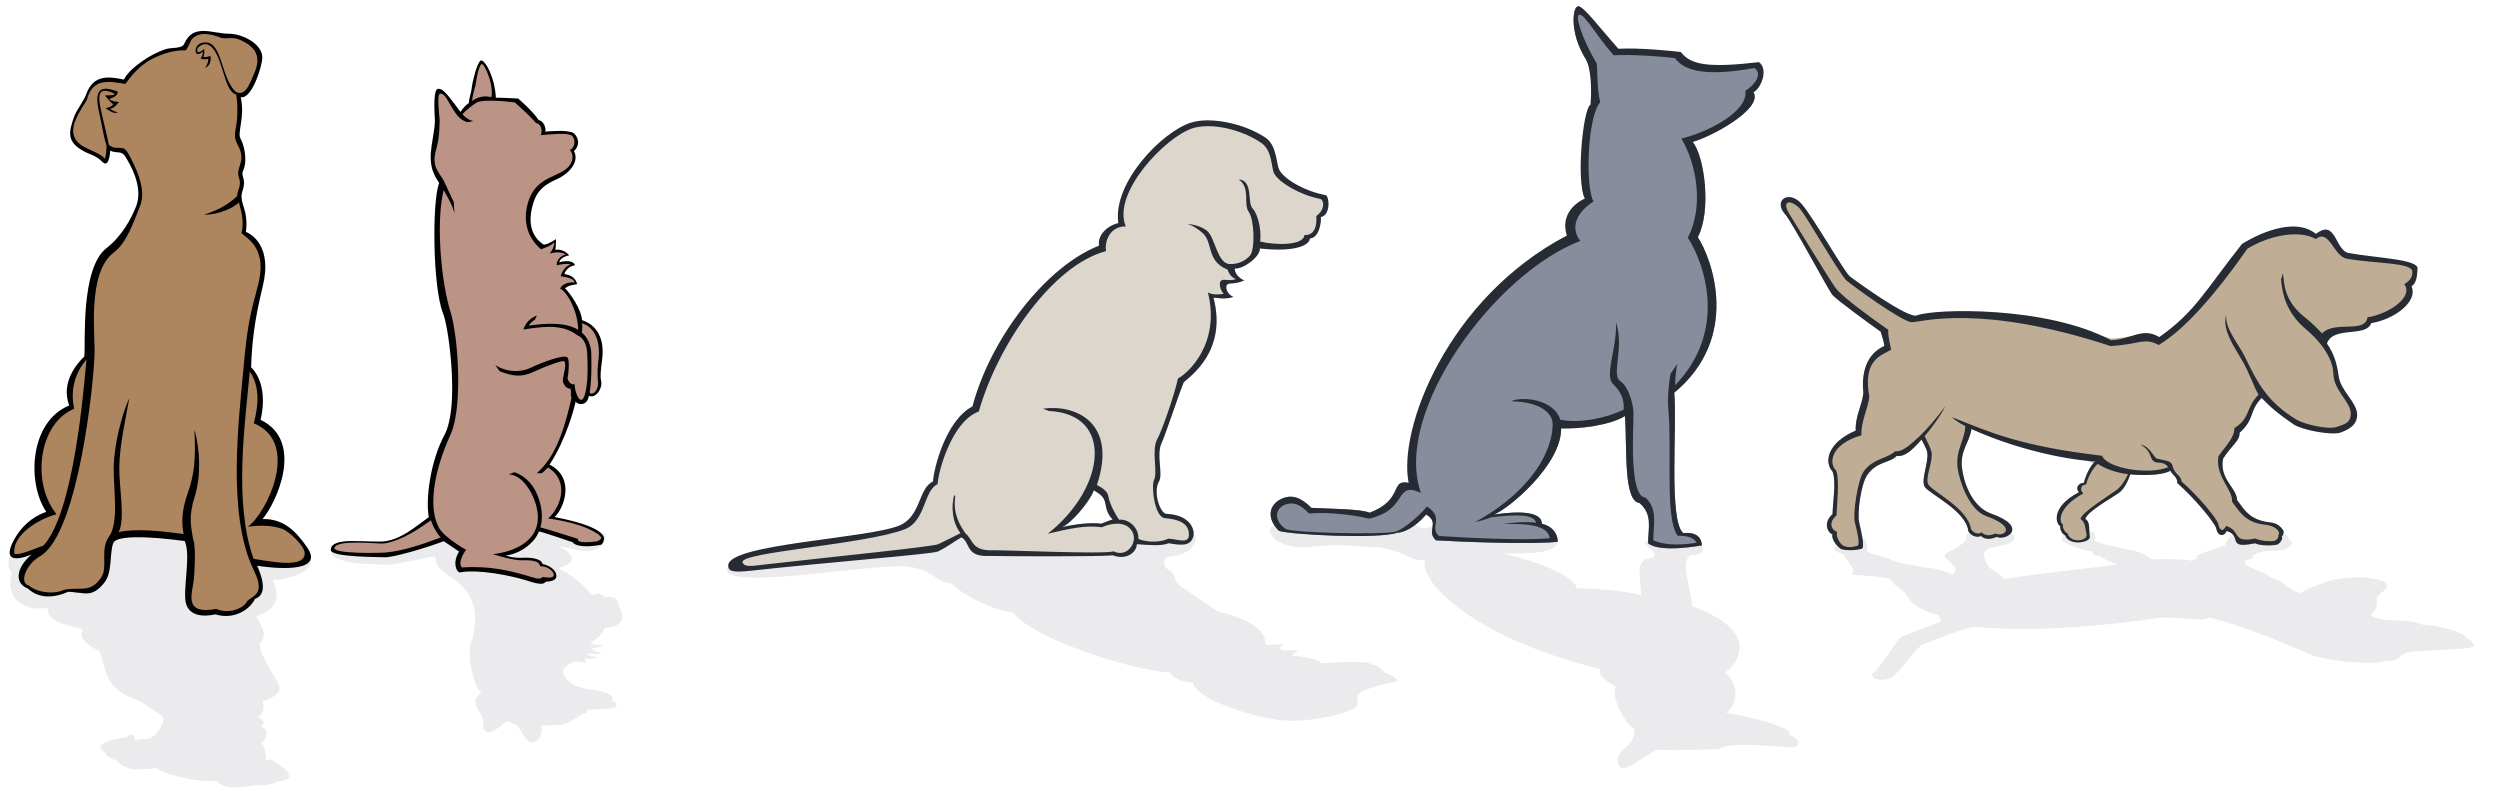 <?xml version="1.0" encoding="utf-8"?>
<!DOCTYPE svg PUBLIC "-//W3C//DTD SVG 1.1//EN" "http://www.w3.org/Graphics/SVG/1.1/DTD/svg11.dtd">
<svg version="1.1" id="sihlouette_chiens" xmlns="http://www.w3.org/2000/svg" xmlns:xlink="http://www.w3.org/1999/xlink" x="0px"
	 y="0px" width="600px" height="190px" viewBox="0 0 600 190" enable-background="new 0 0 600 190" xml:space="preserve">
<path opacity="0.1" fill="#35364F" d="M593.76,154.918c0.549,0.955-8.469,0.934-14.969,1.496c-3.098,0.27-2.688,2.507-5.822,2.169
	c-3.414,1.012-11.258,0.381-17.498-1.077c-10.797-4.632-16.215-6.922-25.102-9.305c-2.535,0.991-3.879,0.124-11.266-0.022
	c-29.908,4.329-42.924,2.279-45.164,2.289c-2.24,0.009-11.652,3.92-12.697,4.351c-1.045,0.43-5.074,6.162-7.005,7.578
	c-2.085,1.538-6.483,0.424-4.461-1.035c1.231-0.884,5.604-7.793,6.281-8.304c0.677-0.513,7.522-3.049,9.738-3.886
	c0.001-0.233-0.356-1.043-0.516-1.565c-3.469-0.839-6.286-2.09-7.692-4.857c-0.994-1.252-3.391-2.449-4-3.882
	c-7.514-1.239-10.354-0.533-8.835-1.483c0.342-1.045-1.947-3.425-2.507-4.412c-2.945-0.928-2.197-1.975-1.189-2.091
	c-0.635-0.406,0.238-1.226,1.148-1.516c0.889-0.176,3.332-0.176,5.016,0.024c0.885,0.105,0.879,1.98,0.902,2.734
	c0.027,0.894,3.516,1.178,5.629,2.152c3.061,1.414,6.078,1.207,8.099,1.958c1.968-0.123,4.087,0.623,6.833,1.672
	c0.389-0.542,0.695-1.029,0.643-1.328c-0.166-1.007-3.088-2.793-2.585-3.521c0.505-0.728,5.864-2.467,5.2-4.644
	c0.574-0.613,3.178-1.531,3.658-1.363c0.998-0.559,2.994-0.225,3.703-0.113c2.098-0.445,8.324,2.858-0.006,4.23
	c-4.396,0.729-2.975,2.497-2.576,3.835c0.545,1.819,3.332,2.643,4.42,3.975c9.674-1.632,23.688-2.905,27.332-3.56
	c0.039-0.02-0.84-0.038-0.797-0.056c-1.66-0.632-3.232-1.514-3.604-1.957c-1.557-0.031-2.41-0.629-1.66-0.961
	c-7.939-1.588-8.098-3.38-7.225-3.48c-0.275-0.232-0.229-0.73,0.656-0.963c0.338-1.128,6.732-0.73,6.75-0.101
	c0.02,0.631,0.992,1.459-0.15,1.789c0.768,0.73,8.197,2.118,10.246,2.646c1.49,0.386,2.764,1.143,3.785,1.919
	c4.006-0.172,8.225-0.032,9.721,0.367c0.385-0.495,1.408-0.646,1.037-1.266c3.336-1.54,7.029-2.283,6.996-2.829
	c-0.045-0.792,1.428-2.699,2.373-2.082c3.646-0.495-1.221-1.879,6.166-1.252c1.375-0.307,4.441,0.69,5.238,0.783
	c0.555,0.064,1.758,1.463,1.535,1.764c0.32,0.029,0.762,0.431,0.666,0.549c-0.346,0.422-1.193,1.699-2.65,1.767
	c-4.955,0.229-5.656,0.399-6.918,1.373c0.514,1.315-3.232,0.287-1.25,2.401c2.84,1.432,4.918,1.808,5.213,2.628
	c4.488,1.455,3.578,2.536,7.352,3.916c1.689-0.964,3.619-1.805,6.762-2.871c1.695-0.574,6.959-1.183,9.115-0.86
	c1.672,0.249,4.666,0.515,5.051,1.736s-2.717,2.188-2.477,3.695c0.162,1-0.104,2.461-1.43,3.634
	c2.396,1.82,10.16,0.659,12.121,2.157c5.391,0.332,10.994,2.248,10.848,3.382C593.051,153.523,593.176,153.906,593.76,154.918z"/>
<path opacity="0.1" fill="#35364F" d="M430.514,179.355c-11.594-0.765-15.76-0.907-17.905,0.416
	c-1.815,0.081-9.952,0.376-14.942,0.178c-4.094,2.093-6.746,4.514-8.055,4.493c-1.307-0.021-2.529-2.664,0.699-5.229
	c1.402-1.002,2.336-3.061,1.85-4.436c-1.912-0.489-6.066-8.4-4.223-9.956c-2.186-1.027-4.708-2.829-3.814-4.263
	c-29.488-7.062-43.722-20.701-42.146-26.169c-4.532,0.271-2.574-1.465-11.133-3.072c-2.002,0.339-7.254-1.102-15.841-0.097
	c-8.587,1.005-12.04-3.887-9.208-5.125c2.232-0.331,26.611-1.135,31.36-0.314c1.387,0.038,1.498-0.308,4.518,1.146
	c3.299-0.791,2.278-0.761,4.641-1.676c5.363,0.002,26.422,0.165,27.339,3.524c0.917,3.361-2.138,4.096-12.86,4.096
	c3.416,0.628,17.027,4.536,17.613,8.326c4.379,0.042,11.543,0.57,15.498,1.638c-0.029-3.385-1.764-8.677,2.094-8.771
	c3.043-1.082-1.066-2.476-1.307-4.035c2.713-0.943,12.905-0.781,12.905-0.781s3.195,4.215-1.522,3.872
	c-3.412,1.144,0.26,9.271-0.029,12.372c16.758,5.992,11.029,13.792,7.986,15.935c3.661,2.735,2.836,8.209,0.248,9.661
	c4.228,0.548,17.097,3.632,15.038,5.289C431.492,176.982,432.51,178.71,430.514,179.355z"/>
<path opacity="0.1" fill="#35364F" d="M335.021,163.632c-4.503,0.677-8.543,2.186-9.17,3.214c-0.391,0.641,0.828,2.507-1.404,3.468
	c-4.09,1.767-11.276,2.931-15.956,2.619c-7.055-0.471-21.269-4.931-22.245-9.129c-2.638-0.079-5.11-1.268-5.276-2.347
	c-10.356-0.752-33.348-8.397-37.785-14.396c-7.004-1.059-13.816-5.665-14.808-7.013c-3.819-0.466-4.852-3.406-10.456-4.046
	c-8.028-0.92-40.071,5.297-43.4,1.269c-0.826-0.998,3.381-3.711,7.63-3.75c17.885-0.162,36.325-5.967,47.627-6.578
	c11.301-0.61,55.085-2.413,57.121,1.832c0.506,1.057-0.75,4.397-6.24,4.815c-1.428,0.108-1.955,2.369,0.104,3.38
	c1.477,0.725,0.822,2.742,2.844,3.895c1.378,0.786,6.463,4.52,8.557,5.854c2.055,0.567,11.782,2.597,11.611,8.131
	c0.498,0.053,2.083-0.363,4.596-0.186c-1.43,0.422-1.301,1.116-0.796,1.318c0.59,0.235,1.76-0.113,4.195,0.202
	c-1.685,0.505-1.638,1.106-1.509,1.341c1.938-0.223,6.638,0.875,6.843,1.67c6.726-0.479,11.882-0.451,12.021,0.295
	c1.813-0.056,2.525,1.491,3.398,2.076C334.789,162.121,335.855,163.507,335.021,163.632z"/>
<path opacity="0.1" fill="#35364F" d="M133.879,131.072c3.254,1.328,5.66,4.153-0.175,5.279c4.381,1.619,8.089,6.146,8.366,6.513
	c1.682-0.806,2.575-0.166,3.112,0.534c1.333-0.458,2.812,0.075,2.98,0.865c0.26,0.953,0.513,1.354,0.863,2.311
	c1.177,3.212-1.57,3.928-3.927,4.194c-0.49,1.362-2.139,2.988-3.404,3.479c0.491,0.445,1.544,0.643,2.902,0.551
	c-0.327,0.752-2.362,0.579-2.735,0.94c0.563,0.443,1.379,0.858,2.587,0.931c-0.6,0.619-3.037-0.039-3.522,0.258
	c0.371,0.5,0.955,0.598,2.37,0.78c-0.55,0.42-2.022,0.399-3.205,0.446c0.501,0.325,0.432,0.3,0.562,0.892
	c-1.528-0.233-1.916-0.33-2.901-0.241c-2.652,1.194-3.274,2.238-1.922,4.011c1.228,1.611,3.038,2.266,6.547,2.766
	c3.175,0.451,5.726,1.557,4.373,2.622c1.273,0.263,1.791,0.979,0.591,1.616c-1.365,0.432-5.365,0.479-6.7,0.486
	c0.663,0.528,0.371,0.859-1.087,1.138c-1.053,0.873-2.489,1.655-4.313,2.459c-2.477,0.184-4.07,0.245-5.51,0.293
	c0.743,1.032,0.084,2.883-1.062,3.655c-1.403,0.949-2.533-0.357-3.35-1.962c-0.244-0.479-0.894-1.058-1.087-1.859
	c-0.931-0.216-1.769-0.563-2.524-0.992c-1.073,0.673-1.809,1.526-2.762,2.083c-3.586,2.106-2.77-1.659-2.981-2.44
	c-0.414-1.537-2.285-3.141-1.842-4.712c0.183-0.646,0.767-1.192,1.418-1.72c-2.029-1.353-3.917-10.453-2.033-13.206
	c0.388-3.145,2.031-8.465-3.655-13.278c-2.641-2.234-5.6-3.201-5.311-6.1c-1.38-0.347-8.583,2.029-12.524,1.832
	c-2.792-0.141-9.775,0-12.226-2.225c-2.169-1.969,9.823-1.199,10.58-1.242c34.33-13.639,54.313-3.812,55.023-3.815
	C144.86,135.189,135.374,130.894,133.879,131.072z"/>
<path opacity="0.1" fill="#35364F" d="M66.958,164.401c0.734,1.784-1.312,3.105-4.068,3.914c0.622,0.979,0.444,2.689-0.891,3.728
	c1.68,1.146,1.431,1.623,0.743,2.363c1.975,0.999,1.325,3.088-0.01,3.737c0.686,0.702,1.286,3.365,0.947,4.308
	c1.244-0.166,1.851-0.352,2.297,0.537c2.389,1.19,5.908,4.218,0.738,4.55c-1.456,0.865-3.334,0.98-5.869,0.938
	c-6.436,1.338-8.159-0.219-8.929-1.034c-6.366,0.256-13.47-2.16-14.414-3.118c-4.127,0.443-7.469,0.835-9.313-1.719
	c-1.264-0.41-2.96-1.128-3.053-2.18c-1.178-0.396-3.012-2.36,5.226-3.508c1.139-0.828,1.553-1.222,2.189,0.76
	c1.507-0.519,2.417-0.293,3.357-0.38c1.701-0.804,4.248-4.343,2.96-5.436c-0.459-0.391-3.952-2.969-6.103-3.946
	c-7.836-2.346-7.35-7.865-8.866-11.592c-5.79-2.956-4.111-4.473-4.034-5.314c-6.648-1.503-8.277-2.544-8.491-5.129
	c-5.803,0.917-10.237-2.154-8.552-8.552c-1.528-1.527-0.626-4.484,0.305-5.804c31.157-21.994,72.089-0.611,71.478,3.36
	c0.585,2.173-5.587,4.393-9.164,4.276c1.832,4.275,1.222,6.719-3.971,8.858c1.448,2.228,2.902,4.704,0.75,6.502
	C62.914,158.566,66.068,162.244,66.958,164.401z"/>
<path fill="#BFAD95" d="M579.477,64.704c0.113-2.266-9.111-2.11-16.037-3.36c-3.305-0.597-3.975-5.875-7.025-5.041
	c-4.004-2.333-11.742-0.751-17.412,2.749c-8.701,10.987-13.059,16.409-20.883,22.065c-3.096-2.295-4.012-0.255-11.449,0.148
	c-32.809-9.815-44.938-4.937-47.225-4.937c-2.285,0-14.123-8.962-15.441-9.945c-1.316-0.983-8.787-14.17-11.605-17.412
	c-3.057-3.511-6.918-0.89-3.973,2.444c1.788,2.024,10.314,17.915,11.303,19.091c0.986,1.174,9.426,6.979,12.158,8.897
	c0.135,0.538,0.23,2.418,0.365,3.627c-3.047,1.972-5.192,4.887-5.04,11.301c-0.292,2.909-2.033,5.692-1.833,9.013
	c-6.873,2.901-7.637,7.637-5.564,9.827c0.941,2.42,0,7.933,0,10.22c-2.422,2.151-1.076,4.571,0,4.841
	c-0.404,0.94,0.936,2.84,2.012,3.513c0.988,0.405,3.432,0.405,5.001-0.059c0.825-0.244-0.235-4.592-0.64-6.338
	c-0.477-2.073,0.389-9.103,1.965-11.369c2.281-3.288,5.436-2.818,7.049-4.565c2.052,0.277,3.77-1.461,5.955-3.909
	c0.692,1.256,1.272,2.387,1.387,3.08c0.391,2.341-1.559,6.499-0.648,8.188s10.006,5.716,10.527,10.785
	c0.908,1.43,2.598,1.43,2.988,1.04c1.299,1.299,3.119,0.521,3.768,0.259c2.34,1.04,7.785-2.394-1.299-5.587
	c-4.807-1.689-6.688-7.935-7.018-11.047c-0.449-4.232,1.91-6.159,2.273-9.263c10.65,3.76,25.455,6.673,29.473,8.194
	c0.049,0.042,0.098,0.086,0.148,0.127c-1.342,1.482-2.459,3.549-2.6,4.585c-1.549,0.079-2.094,1.474-1.164,2.251
	c-7.135,3.721-5.426,7.906-4.498,8.141c-0.152,0.542,0.156,1.706,1.164,2.249c0.932,2.636,6.203,1.705,5.895,0.232
	c-0.311-1.474,0.232-3.411-1.086-4.187c0.387-1.708,6.203-4.964,7.988-6.205c1.297-0.902,2.186-2.678,2.811-4.498
	c4.121,0.39,8.293,0.05,9.594-0.89c0.641,1.161,1.744,1.511,1.686,2.966c4.131,3.604,9.125,9.648,9.363,10.934
	c0.35,1.859,1.861,2.033,2.502,0.58c3.896,1.163-0.291,4.421,6.789,2.942c1.525,0.724,4.553,0.533,5.307,0.315
	c0.525-0.152,1.494-1.291,1.125-1.998c0.307-0.067,0.553-1.017,0.398-1.294c-0.551-0.997-1.572-1.842-3.064-1.999
	c-5.082-0.533-6.32-3.091-8.066-5.379c-0.135-3.09-4.303-4.973-3.363-9.949c2.148-3.373,4.057-4.265,3.947-6.194
	c3.811-3.441,2.354-5.98,5.492-9.246c2.186,2.258,4.549,4.225,8.246,6.721c1.992,1.344,7.602,2.755,9.623,1.985
	c1.568-0.599,4.469-1.239,4.275-4.124c-0.191-2.886-3.795-5.147-4.275-8.705c-0.32-2.357-1.293-5.8-3.209-8.554
	c1.559-4.31,10.021-1.639,11.305-5.192c5.334-0.834,10.148-5.418,9.467-8.096C579.408,68.005,579.357,67.1,579.477,64.704z"/>
<path fill="#272B33" d="M580.223,64.469c0.113-2.266-9.617-2.501-16.541-3.751c-3.307-0.597-2.99-8.386-7.879-4.568
	c-4.275-3.665-12.053-1.111-17.723,2.392c-8.699,10.987-11.295,16.395-19.848,22.351c-4.125-2.442-6.723,0.61-11.607,0.765
	c-15.275-8.247-42.309-7.637-46.584-5.957c-2.128,0.836-14.719-8.333-16.037-9.316c-1.316-0.983-8.787-14.17-11.605-17.412
	c-3.057-3.511-6.918-0.89-3.973,2.444c1.788,2.024,10.354,18.183,11.341,19.359c0.985,1.174,8.837,6.9,11.569,8.819
	c0.134,0.538,0.781,2.228,0.916,3.437c-3.207,1.375-5.727,4.812-5.04,11.301c-0.292,2.909-2.033,5.692-1.833,9.013
	c-6.873,2.901-7.637,7.637-5.564,9.827c0.941,2.42,0,7.933,0,10.22c-2.422,2.151-1.076,4.571,0,4.841
	c-0.404,0.94,0.936,2.84,2.012,3.513c0.988,0.405,3.432,0.405,5.001-0.059c0.825-0.244-0.235-4.592-0.64-6.338
	c-0.477-2.073,0.389-9.103,1.965-11.369c2.281-3.288,5.436-2.818,7.049-4.565c2.052,0.277,3.77-1.461,5.955-3.909
	c0.692,1.256,1.272,2.387,1.387,3.08c0.391,2.341-1.559,6.499-0.648,8.188s10.006,5.716,10.527,10.785
	c0.908,1.43,2.598,1.43,2.988,1.04c1.299,1.299,3.119,0.521,3.768,0.259c2.34,1.04,7.785-2.394-1.299-5.587
	c-4.807-1.689-6.688-7.935-7.018-11.047c-0.449-4.232,1.91-6.159,2.273-9.263c10.045,4.584,21.957,7.333,29.748,7.792
	c-1.363,0.957-2.586,4.078-2.727,5.114c-1.549,0.079-2.094,1.474-1.164,2.251c-7.135,3.721-5.426,7.906-4.498,8.141
	c-0.152,0.542,0.156,1.706,1.164,2.249c0.932,2.636,6.203,1.705,5.895,0.232c-0.311-1.474,0.232-3.411-1.086-4.187
	c0.387-1.708,6.203-4.964,7.988-6.205c1.297-0.902,2.186-2.678,2.811-4.498c4.121,0.39,8.293,0.05,9.594-0.89
	c0.641,1.161,1.744,1.511,1.686,2.966c4.131,3.604,9.125,9.648,9.363,10.934c0.35,1.859,1.861,2.033,2.502,0.58
	c3.896,1.163-0.291,4.421,6.789,2.942c1.525,0.724,4.553,0.533,5.307,0.315c0.525-0.152,1.494-1.291,1.125-1.998
	c0.307-0.067,0.553-1.017,0.398-1.294c-0.551-0.997-1.572-1.842-3.064-1.999c-5.082-0.533-6.32-3.091-8.066-5.379
	c-0.135-3.09-4.303-4.973-3.363-9.949c2.148-3.373,4.057-4.265,3.947-6.194c3.811-3.441,2.172-5.102,5.307-8.365
	c2.188,2.255,4.02,3.863,7.719,6.36c1.992,1.345,9.23,2.692,11.252,1.923c1.57-0.598,4.135-1.634,3.941-4.52
	c-0.191-2.885-3.941-5.482-4.424-9.04c-0.318-2.357-0.893-5.053-2.809-7.807c1.559-4.311,9.35-1.328,10.631-4.884
	c5.336-0.834,11.293-5.06,9.672-8.837C579.771,68.047,580.104,66.866,580.223,64.469z M507.91,117.652
	c-1.641,1.194-8.25,5.258-8.605,6.901c1.211,0.746,1.186,2.381,1.473,3.8c0.285,1.417-3.729,2.212-4.584-0.326
	c-0.926-0.522-1.213-1.642-1.07-2.164c-0.855-0.225-1.682-3.853,4.877-7.437c-0.855-0.746-0.729-2.096,0.699-2.171
	c0.119-0.916,1.268-3.613,2.756-4.931c1.691,1.115,4.338,2.147,7.266,2.472C510.029,115.384,508.986,116.87,507.91,117.652z
	 M577.031,68.215c2.291,3.056-3.693,7.144-8.828,7.938c-0.578,3.993-7.887,0.671-10.904,3.875c-0.803-0.908-2.688-2.736-3.861-3.639
	c-5.385-4.136-5.207-8.388-5.527-10.861c-0.125,0.437-0.32,1.39-0.469,1.353c0.229,3.207,1.043,7.986,5.951,12.109
	c4.23,3.561,6.539,7.504,6.602,10.632c0.084,4.083,3.988,6.66,4.17,9.373c0.18,2.713-1.889,2.899-3.367,3.462
	c-1.902,0.723-7.678-0.565-9.617-1.731c-7.213-4.327-9.617-9.328-12.311-14.905c-1.617-3.353-4.887-6.844-4.572-10.229
	c-1.018,3.273,1.535,7.084,3.803,10.902c1.805,3.033,2.822,6.417,3.957,8.222c-3.242,3.288-1.832,5.575-5.805,8.019
	c0,2.29-1.85,4.005-3.816,6.721c-0.908,4.737,3.514,8.094,3.254,10.95c1.682,2.176,3.02,5.015,7.908,5.523
	c1.436,0.149,2.727,0.68,3.256,1.628c0.148,0.265,0.18,0.866-0.113,0.931c0.275,0.488-0.414,1.201-0.932,1.338
	c-0.518,0.138-3.068,0.106-4.537-0.58c-5.814,1.161-3.287-1.917-7.035-3.024c-0.617,1.385-1.527,1.307-1.861-0.466
	c-0.23-1.223-4.867-6.802-8.84-10.236c0.055-1.384-1.656-1.523-2.17-3.845c-0.273-1.232-2.387-1.215-3.646-1.582
	c-0.93-0.271-1.668-3.024-4.07-3.413c2.713,1.436,2.25,3.181,3.178,3.993c0.826,0.723,2.443-0.154,3.527,1.46
	c-4.813,1.942-14.723,0.224-15.867-2.754c-19.703-2.291-27.148-5.728-36.062-9.279c1.124,1.031,2.155,1.604,3.247,2.148
	c-0.121,3.417-2.42,5.826-1.834,10.13c0.412,3.025,2.717,10.007,6.824,11.479c7.76,2.778,4.18,5.113,2.17,4.187
	c-0.535,0.277-2.109,0.909-3.258-0.31c-0.309,0.394-1.732,0.585-2.557-0.775c-0.656-4.927-9.4-9.087-10.236-10.701
	s1.203-5.486,0.775-7.754c-0.125-0.663-0.842-2.205-1.65-3.844c0.754-0.848,3.41-4.128,5.012-7.205
	c-2.218,2.954-4.705,5.85-6.159,7.171c-2.03,1.847-4.091,3.937-5.964,3.683c-1.553,1.667-5.307,1.699-7.502,4.828
	c-1.515,2.158-2.611,10.183-2.152,12.154c0.389,1.664,1.434,5.466,0.64,5.699c-1.511,0.443-2.422,0.388-3.372,0
	c-1.036-0.64-1.881-2.438-1.492-3.334c-1.035-0.259-2.465-1.944-0.137-3.994c0-2.177,0.789-8.453-0.116-10.758
	c-1.683-1.409-1.698-6.198,6.075-8.429c-0.193-3.164,1.611-6.48,1.891-9.252c-1.646-8.982,2.936-9.898,5.227-11.273
	c-0.129-1.152-0.764-2.826-0.687-4.812c-2.632-1.829-11.013-7.738-12.681-10.083c-1.667-2.347-9.49-15.199-11.146-17.866
	c-1.591-2.563-0.136-3.71,2.481-1.269c1.302,1.215,9.788,16.09,11.341,17.409c1.551,1.317,13.463,10.003,15.662,10.003
	s16.457-4.539,47.674,5.713c7.219-0.388,8.061-2.151,11.576-0.247c6.189-3.67,13.523-12.021,21.309-23.118
	c5.455-3.337,12.566-4.53,16.418-2.306c3.207-2.597,4.24,4.146,7.424,4.716c6.662,1.19,15.537,0.877,15.723,3.03
	C579.094,66.777,577.994,67.582,577.031,68.215z"/>
<path fill="#888D9E" d="M421.623,15.138c-11.785,1.345-16.035,1.511-18.443-1.707c-1.879-0.269-10.279-1.292-15.372-1.025
	c-4.556-5.094-7.694-10.899-9.036-10.899c-1.341,0-2.143,6.167,1.612,12.333c1.607,2.416,2.912,7.306,2.644,10.521
	c-1.874,1.073-4.782,19.518-2.644,23.271c-2.054,2.314-4.313,6.437-3.163,9.86c-28.66,15.06-40.501,46.188-37.911,59.087
	c-4.591-0.92-2.308,3.269-10.572,6.48c-2.067-0.917-9.407-0.94-14-1.171c-2.292-2.298-4.597-3.464-7.351-2.086
	c-2.756,1.379-3.539,4.52-0.459,7.585c2.293,0.92,23.875,2.067,28.468,0.458c1.378,0,4.132-1.15,6.888-4.364
	c3.443,2.068-0.166,3.902,2.358,6.199c5.358,0.347,22.99,1.037,29.213,0.347c0-1.425-0.671-2.683-1.87-3.501
	c-0.012-0.015-0.02-0.026-0.03-0.042c-0.027-0.013-0.052-0.021-0.079-0.031c-0.518-0.333-1.121-0.598-1.824-0.748
	c0-2.766-4.754-3.198-11.469-2.224c3.31-1.261,16.137-11.777,16.096-20.676c4.397,0.158,11.516-0.667,15.326-2.954
	c0.507,8.003-0.402,20.417,3.477,20.877c3.214,2.754,2.066,5.97,2.066,9.648c2.855,2.414,12.879,0.515,12.879,0.515
	s0.232-3.456-4.437-2.938c-3.587-2.936-1.41-26.323-2.173-33.691c16.026-13.284,9.072-32.104,5.656-37.338
	c3.309-6.305,1.637-19.32-1.23-22.877c4.236-1.11,16.945-7.866,14.593-11.89C422.978,20.816,423.768,16.75,421.623,15.138z"/>
<path fill="#272B33" d="M422.17,14.915c-11.781,1.345-16.34,0.804-18.75-2.414c-1.877-0.268-9.908-1.07-15-0.804
	c-4.557-5.094-8.307-10.19-9.648-10.19c-1.341,0-2.143,6.167,1.612,12.333c1.607,2.416,1.607,8.051,1.339,11.265
	c-1.874,1.074-3.478,18.773-1.339,22.526c-4.188,2.006-5.48,5.467-4.331,8.891c-28.66,15.06-40.568,46.434-37.98,59.332
	c-4.59-0.922-1.07,3.993-9.335,7.205c-2.067-0.917-9.407-0.94-14-1.171c-2.292-2.298-4.597-3.464-7.351-2.086
	c-2.756,1.379-3.539,4.52-0.459,7.585c2.293,0.92,23.875,2.067,28.468,0.458c1.378,0,4.132-1.15,6.888-4.364
	c3.443,2.068-0.166,3.902,2.358,6.199c5.358,0.347,22.99,1.037,29.213,0.347c0-1.425-0.671-2.683-1.87-3.501
	c-0.012-0.015-0.02-0.026-0.03-0.042c-0.027-0.013-0.052-0.021-0.079-0.031c-0.518-0.333-1.121-0.598-1.824-0.748
	c0-2.766-4.754-3.198-11.469-2.224c3.31-1.261,16.137-11.777,16.096-20.676c4.397,0.158,11.516-0.667,15.326-2.954
	c0.507,8.003-0.402,20.417,3.477,20.877c3.214,2.754,2.066,5.97,2.066,9.648c2.855,2.414,12.879,0.515,12.879,0.515
	s0.232-3.456-4.437-2.938c-3.587-2.936-1.41-26.323-2.173-33.691c16.026-13.284,9.072-32.104,5.656-37.338
	c3.309-6.305,1.637-19.32-1.23-22.877c4.236-1.11,16.945-7.866,14.593-11.89C422.978,20.816,424.316,16.526,422.17,14.915z
	 M418.89,21.798c0.685,5.123-9.394,10.075-15.369,11.442c3.657,6.127,5.464,16.223,1.563,23.816
	c4.243,6.582,9.425,22.507-3.062,35.399c0.031-1.772,0.229-3.766,0.541-5.141l-1.651,2.426c-0.417,2.425-0.752,5.699-0.492,8.711
	c0.89,10.289-0.89,26.167,2.245,30.135c2.017-0.059,3.977,0.402,4.493,1.668c-2.362,0.403-6.97,0.922-10.372-0.576
	c0-3.6,1.175-7.557-1.9-10.255c-4.107-0.273-2.748-17.754-2.85-20.337c-0.102-2.579-1.271-6.352-3.175-7.621
	c-2.228-1.483,1.017-7.874-1.017-14.098c0.254,6.098-2.794,12.7-0.761,14.733c2.351,2.35,2.667,4.065,2.609,6.211
	c-4.344,2.092-10.577,3.331-15.236,2.427c-1.459-4.996-9.352-5.693-11.836-4.421c7.118,0.088,10.125,2.85,10.024,5.704
	c-0.288,8.075-7.156,17.05-18.673,23.318c1.271-0.339,2.71-0.68,3.896-1.188c5.927-0.676,10.28-0.835,10.807,1.317
	c-2.089-0.349-5.79-0.063-7.927,0.292c6.434-0.168,10.773,0.459,11.206,3.398c-5.952,0.677-21.498-0.181-26.62-0.519
	c-2.414-2.249,1.47-4.235-2.854-7.088c-2.633,3.146-6.623,6.099-7.939,6.099c-3.283,0.692-23.71,0.241-25.905-0.659
	c-2.42-1.554-3.103-4.432-0.468-5.787c2.248-0.864,3.809-0.223,6.003,2.026c4.323-0.347,10.073,0.21,14.393,1.246
	c9.613-2.136,5.911-9.096,12.453-6.193c-6.832-19.47,17.93-52.769,38.253-60.454c-2.903-3.757,0-7.515,3.173-9.465
	c-2.047-3.674-1.412-20.573,1.611-23.802c-0.806-3.428-0.604-6.452-0.806-9.279c-3.589-6.033-5.421-11.764-4.14-11.764
	c1.283,0,3.819,4.759,8.174,9.749c4.869-0.264,12.906,0.407,14.699,0.672c2.307,3.147,7.386,4.458,19.129,2.391
	C423.16,17.909,420.943,20.486,418.89,21.798z"/>
<path fill="#DDD6CC" d="M318.123,46.826c-4.951-0.9-9.892-3.778-11.094-6.048c-0.75-1.416-0.535-5.881-3.344-7.755
	c-5.162-3.441-13.168-5.028-17.78-3.608c-6.95,2.137-18.918,14.426-17.499,24.136c-2.638,0.567-4.465,3.629-4.013,6.113
	c-10.08,3.207-28.866,23.826-29.783,38.03c-6.415,3.359-10.504,14.703-10.691,17.883c-3.546,1.564-2.816,8.348-8.032,10.537
	c-7.464,3.136-36.519,4.808-39.695,8.693c-0.94,1.146,1.234,2.074,5.498,1.604c17.944-1.981,41.975-4.195,43.299-4.812
	c2.024-0.942,4.472-1.914,5.738-2.638c0.208,0.104,0.384,0.23,0.539,0.376c0.002,0.004,0.005,0.011,0.009,0.015
	c0.096,0.108,0.183,0.199,0.263,0.282c1.077,1.369,0.979,3.695,4.902,3.782c3.234,0.071,27.464,0.239,30.594-0.152
	c3.756,1.408,5.869-1.174,5.791-2.66c2.582,0.156,5.789,0.548,7.667-0.233c3.052,0.547,5.169,0.71,5.868-1.488
	c0.549-1.72-0.703-5.32-6.416-5.555c-1.484-0.062-3.286-5.164-1.799-7.747c1.068-1.854-0.725-6.383,0.651-9.287
	c0.938-1.983,3.943-11.219,5.3-14.557c1.749-1.582,10.415-7.577,7.159-20.243c0.476-0.188,2.312,0.542,4.754-0.223
	c-1.681-0.765-1.937-2.376-1.538-2.909c0.466-0.627,1.844,0.008,4.135-1.063c-1.986-0.915-2.272-2.303-2.272-2.859
	c2.087,0.231,6.246-2.956,6.015-4.812c7.084,0.134,12.299-0.671,12.033-2.409c1.871-0.132,1.753-3.798,2.322-5.273
	C318.705,50.341,319.04,46.99,318.123,46.826z M267.033,124.659c-0.783,0.233-1.721,0.625-2.738,1.017
	c-2.504-0.315-5.738,0.023-9.494,0.857c2.047-0.613,6.703-6.046,7.665-8.715c0.026-0.045,0.056-0.09,0.083-0.136
	c1.344,0.927,2.479,1.353,2.79,3.426C265.609,122.918,266.342,124.009,267.033,124.659z"/>
<path fill="#272B33" d="M318.123,46.826c-4.951-0.9-9.892-3.778-11.094-6.048c-0.75-1.416-0.535-5.881-3.344-7.755
	c-5.162-3.441-13.168-5.028-17.78-3.608c-6.95,2.137-18.918,14.426-17.499,24.136c-2.638,0.567-5.086,2.918-4.634,5.401
	c-12.896,5.064-26.106,22.399-30.383,38.59c-6.415,3.359-9.282,14.855-9.47,18.035c-3.546,1.564-2.816,8.348-8.032,10.537
	c-7.464,3.136-40.765,4.416-41.105,9.495c-0.108,1.617,1.266,1.825,5.529,1.354c17.944-1.981,43.44-3.975,44.764-4.593
	c2.024-0.941,4.385-2.686,5.651-3.409c0.208,0.104,0.384,0.23,0.539,0.376c0.002,0.004,0.005,0.011,0.009,0.015
	c0.096,0.108,0.183,0.199,0.263,0.282c1.077,1.369,0.979,3.695,4.902,3.782c3.234,0.071,27.464,0.239,30.594-0.152
	c3.756,1.408,5.869-1.174,5.791-2.66c2.582,0.156,5.789,0.548,7.667-0.233c3.052,0.547,5.169,0.71,5.868-1.488
	c0.549-1.72-0.703-5.32-6.416-5.555c-1.484-0.062-3.286-5.164-1.799-7.747c1.068-1.854-0.725-6.383,0.651-9.287
	c0.938-1.983,3.943-11.219,5.3-14.557c1.749-1.582,10.415-7.577,7.159-20.243c0.476-0.188,2.312,0.542,4.754-0.223
	c-1.681-0.765-1.937-2.376-1.538-2.909c0.466-0.627,1.844,0.008,4.135-1.063c-1.986-0.915-2.272-2.303-2.272-2.859
	c2.087,0.231,6.246-2.956,6.015-4.812c6.871,0.801,11.76-0.192,12.033-2.409c2.093-0.074,2.779-3.594,2.626-5.121
	C319.451,51.638,319.04,46.99,318.123,46.826z M315.915,51.838c0.135,1.872-0.129,4.695-2.872,4.582
	c-0.159,2.633-7.353,2.405-10.608,1.541c0.403-3.405-0.822-6.957-1.825-7.957c-1.337-1.338,0.269-6.686-3.341-6.952
	c2.941,2.005,1.07,5.881,2.404,7.752c1.34,1.874,1.605,8.69,0.403,10.427c0,0-0.009,0.021-0.021,0.049
	c-1.044,1.174-2.656,2.156-4.924,2.093c-2.944-0.085-3.533-6.331-5.351-7.89c-1.869-1.603-4.813-1.736-4.813-1.736
	s1.738,0.4,3.746,2.272c2.478,2.313,0.766,6.585,5.882,8.688c0.187,0.3,0.495,1.676,2.022,2.287
	c-1.984,0.61-3.016-0.253-3.666,0.458c-0.406,0.444-0.152,2.289,0.765,3.054c-1.681,0.306-2.901,0.154-3.817-0.305
	c3.082,12.314-4.885,19.472-7.18,20.619c-0.939,4.172-3.758,12.337-4.968,14.538c-1.498,2.728,0.181,8.013-0.782,9.832
	c-0.705,1.33,0.088,8.935,2.581,9.154c2.661,0.234,5.868,0.938,5.79,3.99c-0.056,2.238-2.311,1.142-4.93,0.937
	c-1.643,0.863-4.85,1.017-7.196,0.08c0.155-2.658-2.302-4.874-4.618-4.614c-0.951-1.285-2.359-4.036-2.58-5.558
	c-0.193-1.317-1.508-2.121-2.758-2.774c5.109-15.338-5.535-19.404-12.955-18.322l1.447,0.56
	c15.674,0.688,13.695,18.439-0.289,29.458c5.007-1.175,8.919-2.112,12.988-1.565c1.408-0.626,4.46-1.563,6.416,0
	c3.07,2.456,0.104,7.616-3.6,5.79c-2.457,0.752-25.992-0.347-29.055-0.261c-5.089,0.143-4.585-2.488-6.472-4.02
	c-1.398-2.003-3.069-4.767-2.474-8.875l-0.25-0.426c-0.814,3.037-0.424,6.745,1.508,9.216c-1.382,0.745-3.706,1.855-5.355,2.644
	c-1.253,0.6-23.949,2.873-40.94,4.801c-4.037,0.458-5.495,0.796-6.006-0.419c-1.041-2.47,29.582-4.303,38.965-7.98
	c5.008-1.964,4.467-9.277,7.825-10.798c0.177-3.094,3.411-15.078,9.902-17.445c4.582-16.188,17.792-35.204,30.546-38.488
	c-0.423-2.257,0.871-6.015,4.736-5.93c-3.407-7.948,9.459-21.48,16.041-23.561c4.367-1.38,11.6,0.181,16.489,3.527
	c2.655,1.818,2.352,5.925,3.061,7.301c1.14,2.209,6.341,5.238,11.03,6.116C317.688,47.889,318.225,50.166,315.915,51.838z
	 M267.033,124.659c-0.783,0.233-1.721,0.625-2.738,1.017c-2.504-0.315-5.738,0.023-9.494,0.857c2.047-0.613,6.703-6.046,7.665-8.715
	c0.026-0.045,0.056-0.09,0.083-0.136c1.344,0.927,2.479,1.353,2.79,3.426C265.609,122.918,266.342,124.009,267.033,124.659z"/>
<path fill="#BB9486" d="M132.403,124.335c2.97-3.342,4.765-10.148-1.344-12.363c4.047-4.123,6.789-15.038,6.989-15.922
	c1.871,1.761,2.632,0.185,3.022-1.503c1.444,0.97,2.819-0.404,2.819-2.274c0.058-2.269,0.226-3.235,0.375-5.513
	c0.499-7.666-2.437-9.112-4.88-9.533c-0.793-3.159-2.821-6.83-4.211-7.866c0.4-1.092,1.425-1.65,2.822-1.557
	c-0.497-1.74-2.523-1.146-2.981-1.957c0.474-1.094,1.211-2.145,2.422-2.423c-0.745-1.398-3.075,0.372-3.633-0.279
	c0.266-1.207,0.838-1.491,2.236-2.052c-0.652-0.932-2.143-0.744-3.355-0.744c0.438-0.811,0.373-0.746,0.373-2.145
	c-1.501,0.693-1.875,0.956-2.896,0.841c-2.964-2.541-3.83-4.919-2.854-9.199c0.89-3.889,2.589-5.6,6.057-7.125
	c3.14-1.382,5.501-4.238,3.886-6.599c1.243-0.747,1.615-2.484,0.249-3.854c-1.491-0.868-5.591-0.559-6.958-0.435
	c0.56-1.305,0.188-2.05-1.366-2.548c-1.273-1.925-2.919-3.603-4.97-5.279c-2.578-0.161-4.225-0.131-5.711-0.086
	c0.524-2.486-0.576-6.721-1.93-8.394c-1.659-2.047-2.516,1.118-2.982,4.937c-0.139,1.142-0.67,2.559-0.683,4.443
	c-0.904,0.602-1.681,1.495-2.354,2.577c-1.255-1.446-2.21-3.347-3.316-4.536c-4.175-4.481-2.447,4.149-2.477,5.982
	c-0.062,3.603-1.594,7.514-0.77,11.105c0.339,1.479,1.064,2.687,1.854,3.841c-1.75,3.34-1.521,24.606,1.037,30.82
	c1.128,7.264,4.028,19.482-0.58,31.112c-2.132,5.383-3.685,11.704-2.712,18.4c-1.302,0.897-6.872,4.953-10.773,5.674
	c-2.762,0.513-10.854-0.946-12.835,1.067c-2.496,2.532,10.127,2.103,10.896,2.151c4.446,0.294,11.214-2.338,15.321-4.049
	c0,0,3.017,2.071,4.485,3.231c-0.882,1.367-1.877,3.479-0.261,4.721c11.803-0.868,20.749,4.97,20.5,2.237
	c4.97-0.247,1.367-3.23-0.745-3.729c0.497-2.236-6.709-0.993-10.25-2.298c2.924-0.299,6.761-2.201,8.262-4.286
	c0.695-0.966,1.135-2.162,1.33-3.467c0.015,0,0.03-0.004,0.045-0.006l-0.381,1.734c0.459-0.284,7.503,2.382,8.552,2.63
	c0.27,1.486,6.121,0.491,6.833,0.452C146.222,126.722,133.941,124.648,132.403,124.335z"/>
<path fill="#010101" d="M133.106,124.089c2.306-2.111,4.979-9.448-1.207-12.581c4.047-6.186,5.908-13.561,6.269-15.15
	c0.146,0.648,2.705,1.45,3.17-1.383c1.405,0.771,3.238-1.405,2.971-3.391c-0.304-1.088-0.187-2.387,0.19-5.194
	c0.994-7.368-3.589-9.2-4.811-9.545c-0.15-2.601-2.943-6.629-4.062-7.597c0.395-0.769,2.871-1.039,2.871-1.039
	s-0.193-2.087-3.045-2.43c0.615-1.957,2.539-2.102,2.539-2.102s-0.184-1.595-3.747-0.753c0.146-1.214,2.368-1.66,2.368-1.66
	s-1.352-1.666-3.325-1.297c0.144-0.356,0.141-2.579,0.141-2.579s-2.267,1.527-3.008,1.277c-2.739-1.8-3.642-4.834-2.75-8.737
	c0.817-3.573,2.292-5.306,5.843-6.868c2.294-1.008,4.015-2.675,4.494-4.351c0.247-0.868,0.159-1.719-0.257-2.484
	c0.538-0.43,0.886-1.043,0.97-1.726c0.108-0.885-0.232-1.77-0.958-2.494l-0.075-0.058c-1.339-0.783-4.732-0.524-6.835-0.363
	c0.311-0.683-0.397-2.674-1.553-2.732c-1.413-2.217-4.951-5.209-4.951-5.209s-3.958-0.219-5.345-0.195
	c-0.202-4.971-2.818-9.532-3.685-8.899c-0.867,0.636-2.046,5.543-2.108,6.6c-0.051,0.861-0.648,2.371-0.679,3.556
	c-0.762,0.543-1.432,1.28-2.024,2.155c-2.267-3.039-4.255-6.082-5.559-5.473c-1.117,0.524-0.564,7.207-0.569,7.536
	c-0.023,1.349-0.252,2.717-0.494,4.167c-0.391,2.328-0.793,4.735-0.266,7.03c0.336,1.462,1.032,2.667,1.791,3.794
	c-1.739,4.134-1.592,25.101,0.94,31.333c1.431,3.522,3.863,22.662,0.427,28.936c-3.513,6.415-4.677,15.788-3.856,19.921
	c-3.504,2.566-6.5,5.117-10.165,5.759c-3.728,0.652-13.372-1.39-13.372,2.143c0,1.771,12.01,1.659,12.938,1.732
	c1.771,0.141,9.965-2.224,14.177-3.854c0,0,3.395,2.266,3.681,2.488c-1.676,2.768-0.601,4.81,0.119,5.017
	c4.354-0.864,12.275,0.741,15.956,1.885c2.096,0.654,4.035,1.298,4.695,0.362c1.602-0.129,2.505-0.455,2.573-1.246
	c0.14-1.63-1.896-2.818-3.354-3.03c-0.232-1.257-2.594-1.639-4.986-1.488c-1.491,0.091-2.776-0.19-3.82-0.562
	c3.188-0.328,5.882-2.443,7.12-4.161c0.346-0.479,0.63-1.021,0.859-1.604c0.634,0.03,7.622,2.446,8.095,2.584
	c0.316,0.654,2.375,1.457,6.755,0.62c0.524-0.101,0.958-1.436,0.68-1.983C143.957,126.974,140.107,125.445,133.106,124.089z
	 M143.545,87.155c-0.209,1.42-0.134,4.187,0,4.696c0.048,2.177-1.638,3.162-2.022,2.318c0.634-3.69,0.374-9.699,0.365-9.781
	c-0.209-1.965-0.979-3.512-2.276-4.616c0.153-0.94,0.229-1.552,0-2.162C141.369,77.991,144.576,80.167,143.545,87.155z
	 M114.068,20.734c0.153-0.458,0.565-4.643,1.514-5.368c0.493-0.378,3.012,4.794,2.339,7.983c-1.705-0.534-3.44,0-4.625,0.897
	C113.362,23.349,113.757,21.666,114.068,20.734z M137.88,92.169c-1.181,0.373-1.727-1.229-1.651-1.513
	c0.202-0.756,0.522-4.128,0-4.819c-0.75-0.991-6.704,1.38-8.672,2.342c-2.671,1.305-5.963,1.172-8.696-0.567l1.056,1.49
	c3.292,1.242,5.205,1.525,8.324,0.063c3.12-1.462,6.906-2.774,7.188-2.459c0.701,0.783-0.497,4.103-0.352,4.743
	c0.261,1.156,0.962,1.842,1.871,1.861l0.011,0.041c0.167,0.636-0.11,1.362,0.209,2.066c-2.52,11.515-5.345,15.404-8.324,18.153
	h1.222c0.466-0.411,0.993-0.917,1.451-1.374c5.269,3.284,3.093,9.551,0.037,12.232c8.525,1.211,12.217,3.546,12.767,4.623
	c0.142,0.277-0.873,0.859-1.043,0.881c-5.052,0.62-4.531-0.338-4.582-0.61c0,0-8.298-2.639-9.012-2.749
	c0.588-1.986,0.461-4.118-0.24-6.454c-1.04-3.461-3.022-5.688-5.941-6.798l-1.398,0.514c3.449,0.233,5.524,4.451,6.205,6.323
	c3.054,8.399-3.36,12.065-10.034,12.852c1.361,0.394,5.04,1.516,6.948,1.452c4.091-0.132,4.2,0.843,4.458,1.432
	c1.935-0.013,3.46,1.449,3.191,2.258c-0.267,0.807-2.02,0.324-2.731,0.335c-0.479,0.851-2.234,0.069-4.124-0.458
	c-3.735-1.048-8.558-2.287-15.12-1.834c-0.94-0.822-0.058-2.868,0.966-4.246c-2.421-1.321-5.517-3.587-6.398-5.08
	c-2.618-4.438-1.747-12.91,2.682-22.608c3.002-6.572,1.792-23.609,0-29.324c-2.203-7.02-3.607-21.202-1.68-29.324
	c0.044,0.063,2.376,3.965,2.597,5.65l-0.153-2.749c-0.687-1.416-2.461-5.251-2.461-5.251c-0.6-0.94-1.753-2.517-2.019-3.671
	c-0.493-2.149,0.356-3.616,0.734-5.872c0.236-1.414,0.344-3.371,0.368-4.772c0.006-0.374-0.742-6.132,0-6.424
	c1.867-0.73,3.125,6.294,6.79,6.791l1.318-0.269c-1.052-0.18-1.899-0.794-2.645-1.607c0.464-0.711,2.858-2.563,3.459-2.856
	c1.951-0.957,9.108,0.006,9.108,0.006s3.049,2.614,5.093,4.956c1.491,0.229,1.503,2.337,1.101,2.891
	c2.267-0.182,6.371-0.663,7.509,0.134c1.099,1.129,0.534,3.14-0.551,3.438c0.655,0.487,0.801,1.724,0.572,2.5
	c-1.336,4.524-8.653,2.59-10.696,10.581c-1.07,4.185,0.038,7.991,3.244,10.737c0,0,2.442-0.784,3.187-1.653
	c0.063,1.303-1.104,2.708-1.104,2.708s2.128-0.808,3.838,0.15c-2.361,0.805-2.15,2.638-2.15,2.638s2.443-0.643,3.375-0.146
	c-1.834,0.366-2.421,2.788-2.421,2.788s3.239,0.286,3.302,1.468c-1.326-0.232-3.337,0.593-3.375,1.541
	c1.652,0.729,4.25,5.5,4.27,9.829c-3.032-1.857-7.592-1.609-11.844-1.006c0.395-0.654,0.892-1.09,1.451-1.399l0.497-0.996
	c-1.926,0.56-2.92,2.3-3.242,3.343c6.472-1.106,9.981-0.877,12.948,1.382c0,0,2.138,0.614,2.34,4.13
	c0.201,3.516,0.194,6.381-0.275,8.946C139.702,98.638,137.941,94.468,137.88,92.169z M92.511,132.616
	c-1.071,0.104-12.604,0.369-12.243-1.131c0.512-2.133,10.902-0.879,11.918-1.046c4.516-0.74,8.565-3.724,11.267-5.572
	c0.279,1.263,1.722,3.658,2.342,4.106C101.34,130.7,96.68,132.207,92.511,132.616z M129.353,127.517
	c0.003-0.007,0.005-0.014,0.008-0.02l0.007,0.013C129.363,127.514,129.359,127.514,129.353,127.517z"/>
<path fill="#AD8660" d="M63.186,64.955c0.487-4.229-1.789-7.263-4.716-9.055c0.488-2.327,0.054-6.34-1.463-8.726
	c1.544-2.763,1.219-3.873,0.406-5.581c1.87-2.439,0.895-7.316-0.569-8.78c0.597-1.679,0.813-7.967,0.325-10.163
	c1.3,0.326,1.951,0.732,2.276-1.379c2.276-2.927,5.446-10.245,0.081-10.734c-1.626-1.948-3.577-2.111-6.179-1.868
	c-6.829-2.766-8.359,0.975-9.024,2.927c-6.585-0.243-13.495,5.771-14.308,8.048c-4.309-0.813-7.804-1.544-9.268,4.472
	c-1.228,1.015-2.846,2.763-2.764,5.202c-1.139,0.976-2.683,5.611,5.934,7.887c1.301,1.87,1.789,2.765,2.113-1.868
	c1.626,1.136,2.521,0.567,3.496,0.73c1.87,1.787,5.041,9.918,3.902,12.519c-0.405,0.927-3.549,7.073-5.583,9.433
	c-7.588,5.743-6.178,18.535-7.1,27.233c-5.365,7.019-3.415,10.487-3.197,12.438c-11.166,6.288-8.781,20.16-4.878,25.473
	c-5.705,1.657-10.379,6.804-9.647,10.136c0.149,0.679,5.935-1.036,7.316-1.627c-3.032,1.249-7.967,8.401-3.306,9.16
	c0.163,0.649,2.412,2.953,8.997,0.84c4.309,2.031,9.268-2.031,9.349-4.634c0.088-2.827-0.162-5.772,1.22-8.293
	c5.121-0.568,13.17,0.083,19.186,0.896c0.525,2.104,0.489,7.806,0.163,10.08c-1.871,3.901-0.867,8.156,5.746,7.29
	c3.468,1.082,7.612-0.269,9.322-3.688c1.626-0.649,2.736-2.059-0.108-8.154c3.494,0.403,3.16,1.304,6.828,0.323
	c1.138,0.246,5.285,0.894,5.203-1.626c1.626-0.73-0.008-3.474-1.382-4.064c-1.218-3.82-7.073-4.362-10.649-4.036
	c4.877-4.444,10.73-19.943,0.568-24.822c1.138-5.286,0.787-8.4-1.653-12.573C59.933,78.83,62.596,70.066,63.186,64.955z"/>
<path fill="#010101" d="M73.765,131.448c-2.756-4.053-5.807-7.014-10.768-6.872c3.214-3.7,10.272-18.622-0.458-23.826
	c1.409-5.962-0.004-10.43-2.28-12.602c0.217-5.525,0.629-10.543,2.819-19.509c2.276-9.322-2.524-12.41-4.067-12.974
	c0.193-1.18,0.17-2.4,0.038-3.583c-0.274-2.454-1.64-4.106-0.819-6.357c0.38-1.042,0.471-2.088,0.123-3.149
	c-0.45-1.374,0.105-1.488,0.394-2.874c0.371-1.782-0.063-4.773-1.033-6.457c-0.813-1.409,1.138-5.203,0.061-9.932
	c2.617,0.624,5.095-7.279,5.174-9.349c0.135-3.517-4.932-5.87-7.981-5.87c-3.977,0-8.639-2.585-10.765,2.439
	c-0.5,1.178-3.043,0.835-4.277,1.223c-2.148,0.669-4.169,1.756-5.991,3.071c-1.558,1.124-3.296,2.523-4.204,4.265
	c-1.856-0.35-3.92-0.805-5.769-0.167c-1.674,0.578-2.681,2.054-3.263,3.655c-0.732,2.018-2.284,3.623-2.983,5.624
	c-1.243,3.556-1.678,5.84,2.252,8.01c1.842,1.014,3.119,1.102,4.536,2.586c1.625,1.707,1.898-1.953,1.956-2.647
	c1.641,0.809,2.643-0.181,3.683,1.53c0.878,1.447,4.32,7.002,2.585,11.663c-1.148,3.086-3.542,7.396-7.154,10.188
	c-6.38,4.931-4.973,23.244-5.34,26.023c-1.801,1.728-5.688,6.228-3.627,11.756c-9.54,3.902-10.18,18.612-5.499,25.522
	c-3.441,1.184-6.196,3.703-7.896,7.001c-2.311,4.477,0.107,4.933,4.375,3.257c-3.259,2.642-4.585,6.71-0.875,8.168
	c2.385,2.277,5.926,2.442,9.647,0.759c3.668,0.011,5.483,1.757,8.609-2.096c2.076-2.561,1.239-6.511,2.176-9.509
	c0.862-2.762,14.95-0.867,17.182-0.572c1.604,3.438-0.608,12.17,0.344,15.121c0.939,2.909,4.139,3.12,7.027,2.478
	c4.443,1.407,8.346-1.193,9.51-3.72c3.316-1.133,1.432-5.836,0.511-7.952C64.598,136.254,78.173,137.932,73.765,131.448z
	 M3.463,132.965c-0.634-4.856,6.366-8.579,10.1-9.556c-6.201-7.729-4.141-21.927,4.236-25.301c-1.221-5.654,1.105-9.708,2.95-11.818
	c-0.638,6.897-2.974,36.574-10.292,44.626C7.37,132.079,4.978,133.133,3.463,132.965z M62.095,140.75
	c0.021,2.054-1.637,2.51-2.704,3.438c-1.107,2.214-4.986,3.145-7.479,1.951c-8.129,1.518-5.688-3.901-5.388-7.137
	c0.091-0.991,0.597-7.785-0.148-9.455c-0.446-2.796-1.249-5.316,0.334-10.289c1.499-4.712,1.409-11.057-0.042-16.118
	c0.292,7.002,0.063,10.476-1.655,15.363c-1.531,4.355-1.388,7.058-0.955,9.66c-5.854-0.782-11.631-1.356-15.579-0.458
	c1.672-3.175,0.018-11.257,0.153-15.731c0.11-5.338,1.492-11.246,2.418-16.479c-2.046,4.509-3.66,11.573-3.766,16.612
	c-0.067,5.121,1.272,13.365-1.062,16.581c-2.335,3.217-0.254,7.317-1.882,9.817c-2.653,4.071-5.12,2.199-9.067,3.082
	c-2.493,1.192-6.656,0.525-8.346-1.084c-2.29-0.395-1.012-4.944,2.918-7.146c8.968-5.712,12.696-41.514,12.83-48.258
	c0.293-3.858-1.94-19.495,4.582-24.441c3.144-2.383,4.734-7.145,6.362-11.242c1.406-3.537-0.424-7.891-2.041-11.087
	c-0.45-0.892-1.051-2.28-1.971-2.746c-1.506-0.248-2.227,0.197-3.495-0.821c-1.631-8.622-4.834-15.249,1.464-12.231
	c-0.257,0.503-2.163,0.299-2.385,0.363c0.178,0.165,1.458,1.981,2.016,2.085c-0.462,0.608-0.848,0.775-1.898,0.997
	c1.026,0.556,1.832,1.477,3.04,0.994c-0.625-0.08-1.334-0.462-1.936-0.83c1.11-0.301,1.326-0.737,2.138-1.658
	c-0.844-0.078-1.572-0.11-2.385-0.703c0.82-0.324,2.083-0.642,2.095-1.783c-4.112-1.599-5.879-0.714-4.381,5.434
	c0.469,1.924,0.933,5.32,1.697,7.544c-0.049,1.051-0.073,2.147-0.396,3.132c-2.065-2.294-6.724-2.326-7.529-5.838
	c-0.629-2.749,2.004-6.254,3.203-8.291c1.217-5.002,4.84-4.649,9.201-3.827c0.175,0.031,2.356-3.881,6.407-5.98
	c2.382-1.234,5.317-2.18,8.022-2.08c0.42,0.015,1.223-2.346,1.661-2.79c1.855-1.885,4.895-1.038,7.018-0.177
	c1.42,0.22,2.78-0.247,4.218,0.362c3.981,1.694,5.503,4.018,3.528,8.365c-0.921,2.027-2.002,5.561-4.39,4.139
	c-3.417-3.266-3.131-11.279-6.838-11.787c-3.473-0.476-3.505,4.41-1.012,2.188c0,0.922-0.181,1.089-0.538,1.688
	c0.704,0.189,1.2,0.245,1.863,0.023c0.001,0.734-0.354,1.863-0.883,2.208c1.215-0.296,1.634-1.749,1.38-2.926
	c-0.524,0.329-1.326,0.387-1.657,0.275c0.107-0.387,0.387-1.464,0.055-1.932c-0.371,0.629-0.809,0.675-1.409,0.832
	c-0.758-1.245,1.466-2.256,2.293-1.883c3.724,1.246,3.728,11.339,6.897,12.001c0.366,1.879,0.315,3.845,0.233,5.741
	c-0.056,1.296-0.67,3.401-0.497,4.609c0.194,1.362,1.402,2.656,1.517,4.345c0.146,2.179-1.267,3.433-0.566,5.317
	c0.671,1.811-0.393,2.95-0.472,4.4c-1.682,1.655-4.278,3.334-7.903,4.416c1.897,0.164,6.124-0.815,8.36-2.914
	c0.867,3.143,1.152,4.958,0.612,7.377c1.542,1.398,6.247,3.699,3.97,12.478c-1.72,6.637-2.481,8.592-3.513,20.161
	c-1.031,11.569-3.974,34.483,2.291,47.805C61.343,137.836,62.081,139.224,62.095,140.75z M60.858,134.125
	c-4.861-13.685-1.985-32.802-0.915-44.971c2.526,3.695,2.066,8.345,0.967,12.437c11.381,4.662,3.035,21.68-1.402,24.79
	c2.735-0.294,5.619-0.396,8.251,0.554c1.547,0.558,5.357,4.032,5.373,5.845C73.167,136.646,64.262,134.584,60.858,134.125z"/>
</svg>
